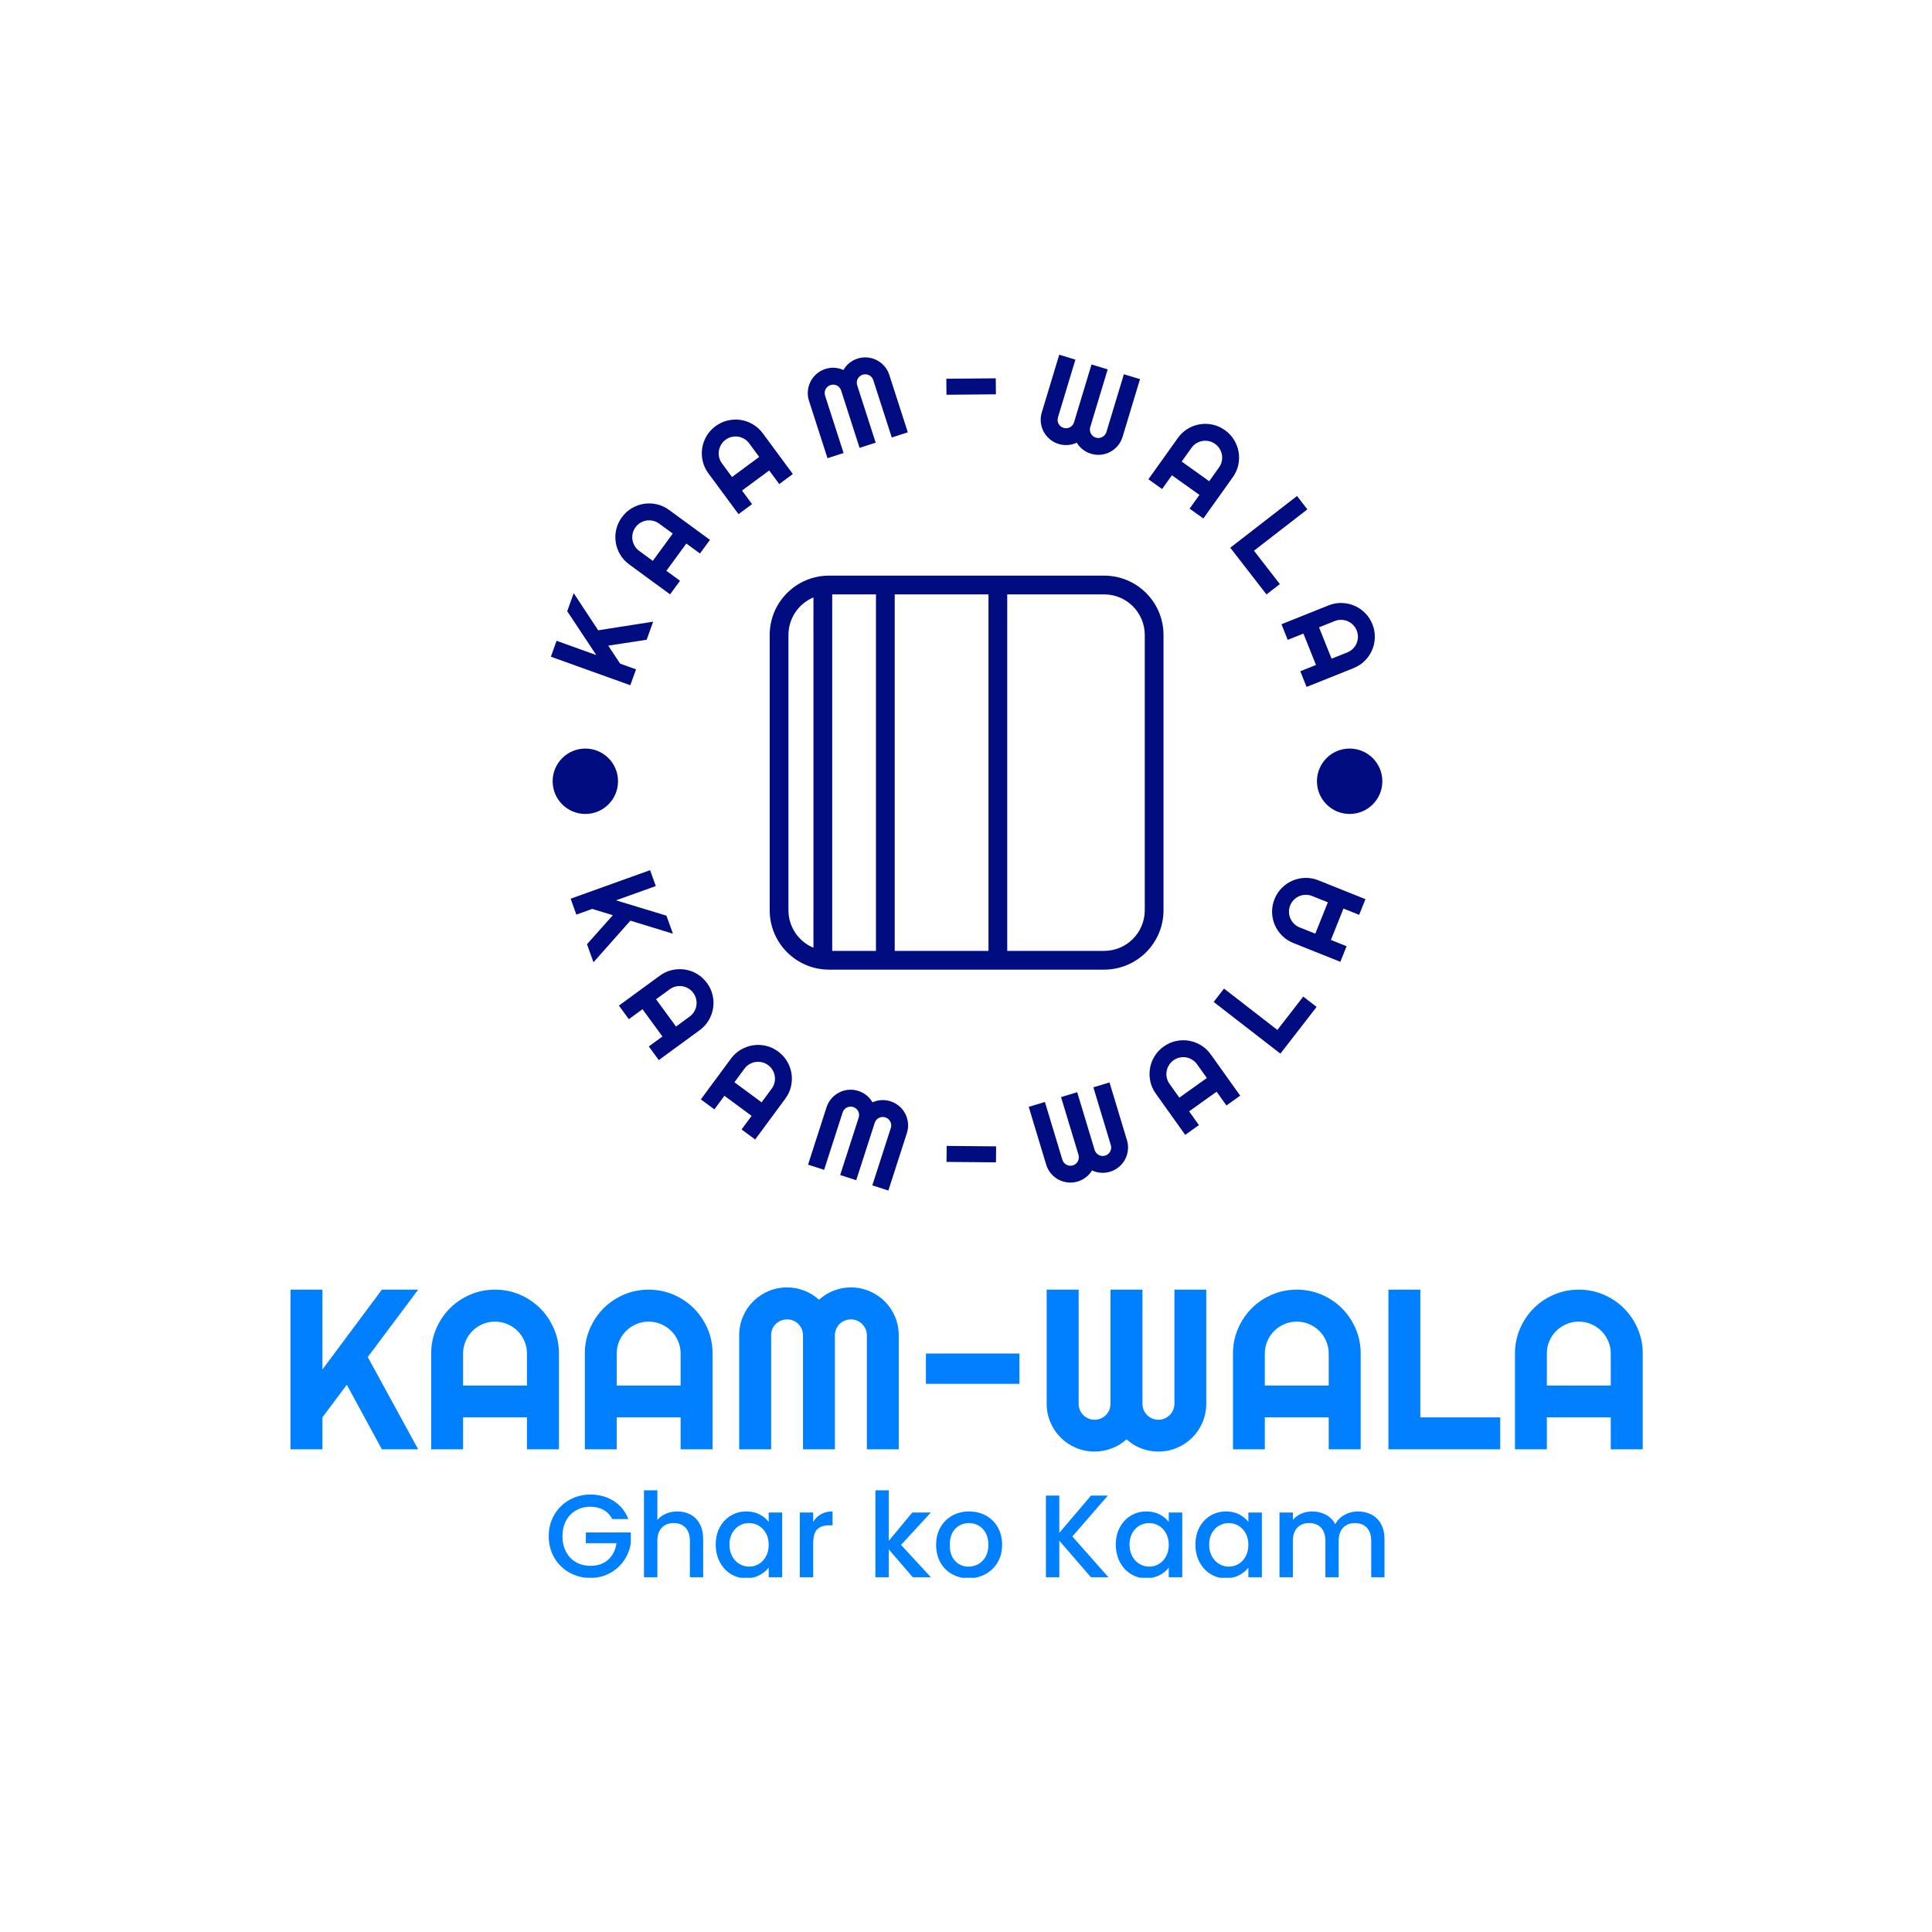 <svg xmlns="http://www.w3.org/2000/svg" version="1.1" xmlns:xlink="http://www.w3.org/1999/xlink" xmlns:svgjs="http://svgjs.dev/svgjs" width="1000" height="1000" viewBox="0 0 1000 1000"><rect width="1000" height="1000" fill="#ffffff"></rect><g transform="matrix(0.7,0,0,0.7,150.312,183.856)"><svg viewBox="0 0 273 247" data-background-color="#ffffff" preserveAspectRatio="xMidYMid meet" height="904" width="1000" xmlns="http://www.w3.org/2000/svg" xmlns:xlink="http://www.w3.org/1999/xlink"><g id="tight-bounds" transform="matrix(1,0,0,1,-0.122,-0.1)"><svg viewBox="0 0 273.244 247.2" height="247.2" width="273.244"><g><svg viewBox="0 0 395.52 357.822" height="247.2" width="273.244"><g transform="matrix(1,0,0,1,0,272.762)"><svg viewBox="0 0 395.52 85.06" height="85.06" width="395.52"><g><svg viewBox="0 0 395.52 85.06" height="85.06" width="395.52"><g><svg viewBox="0 0 395.52 48.003" height="48.003" width="395.52"><g transform="matrix(1,0,0,1,0,0)"><svg width="395.52" viewBox="3.25 -35.5 296.49 35.99" height="48.003" data-palette-color="#0080ff"><path d="M10.25-7.01L10.25 0 3.25 0 3.25-35.01 10.25-35.01 10.25-17.5 23.29-35.01 31.25-35.01 20.19-20.24 31.25 0 23.29 0 15.6-14.16 10.25-7.01ZM41.09-13.99L55.1-13.99 55.1-21Q55.1-22.44 54.55-23.72 54-25 53.05-25.95 52.1-26.9 50.82-27.45 49.53-28 48.09-28L48.09-28Q46.65-28 45.37-27.45 44.09-26.9 43.14-25.95 42.19-25 41.64-23.72 41.09-22.44 41.09-21L41.09-21 41.09-13.99ZM62.11-21L62.11 0 55.1 0 55.1-7.01 41.09-7.01 41.09 0 34.1 0 34.1-21Q34.1-23.9 35.2-26.45 36.3-29 38.19-30.91 40.09-32.81 42.64-33.91 45.19-35.01 48.09-35.01L48.09-35.01Q51-35.01 53.55-33.91 56.1-32.81 58.01-30.91 59.91-29 61.01-26.45 62.11-23.9 62.11-21L62.11-21ZM74.78-13.99L88.79-13.99 88.79-21Q88.79-22.44 88.24-23.72 87.69-25 86.74-25.95 85.79-26.9 84.5-27.45 83.22-28 81.78-28L81.78-28Q80.34-28 79.06-27.45 77.78-26.9 76.83-25.95 75.87-25 75.32-23.72 74.78-22.44 74.78-21L74.78-21 74.78-13.99ZM95.8-21L95.8 0 88.79 0 88.79-7.01 74.78-7.01 74.78 0 67.79 0 67.79-21Q67.79-23.9 68.89-26.45 69.99-29 71.88-30.91 73.77-32.81 76.33-33.91 78.88-35.01 81.78-35.01L81.78-35.01Q84.69-35.01 87.24-33.91 89.79-32.81 91.69-30.91 93.6-29 94.7-26.45 95.8-23.9 95.8-21L95.8-21ZM136.61-25L136.61 0 129.63 0 129.63-25Q129.63-25.73 129.35-26.37 129.07-27 128.59-27.48 128.12-27.95 127.48-28.22 126.85-28.49 126.12-28.49L126.12-28.49Q125.38-28.49 124.75-28.22 124.11-27.95 123.64-27.48 123.16-27 122.89-26.37 122.62-25.73 122.62-25L122.62-25 122.62 0 115.62 0 115.62-25Q115.62-25.73 115.35-26.37 115.08-27 114.6-27.48 114.13-27.95 113.49-28.22 112.86-28.49 112.13-28.49L112.13-28.49Q111.39-28.49 110.76-28.22 110.12-27.95 109.65-27.48 109.17-27 108.9-26.37 108.64-25.73 108.64-25L108.64-25 108.64 0 101.63 0 101.63-25Q101.63-27.17 102.45-29.09 103.26-31.01 104.69-32.43 106.12-33.86 108.04-34.68 109.95-35.5 112.13-35.5L112.13-35.5Q114.08-35.5 115.89-34.8 117.69-34.11 119.13-32.79L119.13-32.79Q120.57-34.11 122.37-34.8 124.16-35.5 126.12-35.5L126.12-35.5Q128.29-35.5 130.2-34.68 132.12-33.86 133.55-32.43 134.98-31.01 135.8-29.09 136.61-27.17 136.61-25L136.61-25ZM142.57-21L163.08-21 163.08-14.36 142.57-14.36 142.57-21ZM204.04-35.01L204.04-10.01Q204.04-7.84 203.22-5.92 202.4-4 200.98-2.58 199.55-1.15 197.63-0.33 195.72 0.49 193.54 0.49L193.54 0.49Q191.59 0.49 189.79-0.2 188-0.88 186.56-2.2L186.56-2.2Q185.12-0.88 183.31-0.2 181.51 0.49 179.55 0.49L179.55 0.49Q177.38 0.49 175.46-0.33 173.55-1.15 172.12-2.58 170.69-4 169.87-5.92 169.05-7.84 169.05-10.01L169.05-10.01 169.05-35.01 176.06-35.01 176.06-10.01Q176.06-9.28 176.33-8.63 176.6-7.98 177.07-7.51 177.55-7.03 178.19-6.76 178.82-6.49 179.55-6.49L179.55-6.49Q180.29-6.49 180.92-6.76 181.55-7.03 182.03-7.51 182.51-7.98 182.78-8.63 183.04-9.28 183.04-10.01L183.04-10.01 183.04-35.01 190.05-35.01 190.05-10.01Q190.05-9.28 190.32-8.63 190.59-7.98 191.06-7.51 191.54-7.03 192.18-6.76 192.81-6.49 193.54-6.49L193.54-6.49Q194.27-6.49 194.91-6.76 195.54-7.03 196.02-7.51 196.5-7.98 196.78-8.63 197.06-9.28 197.06-10.01L197.06-10.01 197.06-35.01 204.04-35.01ZM216.88-13.99L230.89-13.99 230.89-21Q230.89-22.44 230.34-23.72 229.79-25 228.84-25.95 227.89-26.9 226.61-27.45 225.33-28 223.89-28L223.89-28Q222.45-28 221.16-27.45 219.88-26.9 218.93-25.95 217.98-25 217.43-23.72 216.88-22.44 216.88-21L216.88-21 216.88-13.99ZM237.9-21L237.9 0 230.89 0 230.89-7.01 216.88-7.01 216.88 0 209.9 0 209.9-21Q209.9-23.9 211-26.45 212.09-29 213.99-30.91 215.88-32.81 218.43-33.91 220.98-35.01 223.89-35.01L223.89-35.01Q226.79-35.01 229.34-33.91 231.89-32.81 233.8-30.91 235.7-29 236.8-26.45 237.9-23.9 237.9-21L237.9-21ZM268.49-7.01L268.49 0 243.98 0 243.98-35.01 250.98-35.01 250.98-7.01 268.49-7.01ZM278.72-13.99L292.73-13.99 292.73-21Q292.73-22.44 292.18-23.72 291.63-25 290.68-25.95 289.73-26.9 288.44-27.45 287.16-28 285.72-28L285.72-28Q284.28-28 283-27.45 281.72-26.9 280.77-25.95 279.81-25 279.26-23.72 278.72-22.44 278.72-21L278.72-21 278.72-13.99ZM299.74-21L299.74 0 292.73 0 292.73-7.01 278.72-7.01 278.72 0 271.73 0 271.73-21Q271.73-23.9 272.83-26.45 273.93-29 275.82-30.91 277.71-32.81 280.27-33.91 282.82-35.01 285.72-35.01L285.72-35.01Q288.63-35.01 291.18-33.91 293.73-32.81 295.63-30.91 297.54-29 298.64-26.45 299.74-23.9 299.74-21L299.74-21Z" opacity="1" transform="matrix(1,0,0,1,0,0)" fill="#0080ff" class="undefined-text-0" data-fill-palette-color="primary" id="text-0"></path></svg></g></svg></g><g transform="matrix(1,0,0,1,75.544,59.335)"><svg viewBox="0 0 244.431 25.724" height="25.724" width="244.431"><g transform="matrix(1,0,0,1,0,0)"><svg width="244.431" viewBox="1.85 -37 355.82 37.45" height="25.724" data-palette-color="#0080ff"><path d="M35.75-24.75L28.9-24.75Q27.55-27.35 25.15-28.68 22.75-30 19.6-30L19.6-30Q16.15-30 13.45-28.45 10.75-26.9 9.22-24.05 7.7-21.2 7.7-17.45L7.7-17.45Q7.7-13.7 9.22-10.83 10.75-7.95 13.45-6.4 16.15-4.85 19.6-4.85L19.6-4.85Q24.25-4.85 27.15-7.45 30.05-10.05 30.7-14.5L30.7-14.5 17.65-14.5 17.65-19.05 36.8-19.05 36.8-14.6Q36.25-10.55 33.93-7.15 31.6-3.75 27.88-1.73 24.15 0.3 19.6 0.3L19.6 0.3Q14.7 0.3 10.65-1.98 6.6-4.25 4.23-8.3 1.85-12.35 1.85-17.45L1.85-17.45Q1.85-22.55 4.23-26.6 6.6-30.65 10.68-32.93 14.75-35.2 19.6-35.2L19.6-35.2Q25.15-35.2 29.48-32.48 33.8-29.75 35.75-24.75L35.75-24.75ZM56.65-28Q59.8-28 62.27-26.65 64.75-25.3 66.17-22.65 67.6-20 67.6-16.25L67.6-16.25 67.6 0 61.95 0 61.95-15.4Q61.95-19.1 60.1-21.08 58.25-23.05 55.05-23.05L55.05-23.05Q51.85-23.05 49.97-21.08 48.1-19.1 48.1-15.4L48.1-15.4 48.1 0 42.4 0 42.4-37 48.1-37 48.1-24.35Q49.55-26.1 51.77-27.05 54-28 56.65-28L56.65-28ZM72.95-13.9Q72.95-18.05 74.67-21.25 76.4-24.45 79.37-26.23 82.35-28 85.95-28L85.95-28Q89.2-28 91.62-26.73 94.05-25.45 95.5-23.55L95.5-23.55 95.5-27.55 101.25-27.55 101.25 0 95.5 0 95.5-4.1Q94.05-2.15 91.55-0.85 89.05 0.45 85.85 0.45L85.85 0.45Q82.3 0.45 79.35-1.38 76.4-3.2 74.67-6.48 72.95-9.75 72.95-13.9L72.95-13.9ZM95.5-13.8Q95.5-16.65 94.32-18.75 93.15-20.85 91.25-21.95 89.35-23.05 87.15-23.05L87.15-23.05Q84.95-23.05 83.05-21.98 81.15-20.9 79.97-18.82 78.8-16.75 78.8-13.9L78.8-13.9Q78.8-11.05 79.97-8.9 81.15-6.75 83.07-5.63 85-4.5 87.15-4.5L87.15-4.5Q89.35-4.5 91.25-5.6 93.15-6.7 94.32-8.83 95.5-10.95 95.5-13.8L95.5-13.8ZM114.44-23.55Q115.69-25.65 117.77-26.83 119.84-28 122.69-28L122.69-28 122.69-22.1 121.24-22.1Q117.89-22.1 116.17-20.4 114.44-18.7 114.44-14.5L114.44-14.5 114.44 0 108.74 0 108.74-27.55 114.44-27.55 114.44-23.55ZM164.54-27.55L151.84-13.75 164.54 0 156.84 0 146.64-11.85 146.64 0 140.94 0 140.94-37 146.64-37 146.64-15.5 156.64-27.55 164.54-27.55ZM180.58 0.45Q176.69 0.45 173.53-1.33 170.38-3.1 168.58-6.33 166.78-9.55 166.78-13.8L166.78-13.8Q166.78-18 168.63-21.25 170.48-24.5 173.69-26.25 176.88-28 180.83-28L180.83-28Q184.78-28 187.98-26.25 191.19-24.5 193.03-21.25 194.88-18 194.88-13.8L194.88-13.8Q194.88-9.6 192.98-6.35 191.08-3.1 187.81-1.33 184.53 0.45 180.58 0.45L180.58 0.45ZM180.58-4.5Q182.78-4.5 184.71-5.55 186.63-6.6 187.83-8.7 189.03-10.8 189.03-13.8L189.03-13.8Q189.03-16.8 187.88-18.88 186.73-20.95 184.83-22 182.94-23.05 180.73-23.05L180.73-23.05Q178.53-23.05 176.66-22 174.78-20.95 173.69-18.88 172.58-16.8 172.58-13.8L172.58-13.8Q172.58-9.35 174.86-6.93 177.13-4.5 180.58-4.5L180.58-4.5ZM240.13 0L232.68 0 219.23-15.55 219.23 0 213.53 0 213.53-34.75 219.23-34.75 219.23-18.9 232.73-34.75 239.88-34.75 224.78-17.35 240.13 0ZM243.28-13.9Q243.28-18.05 245-21.25 246.73-24.45 249.7-26.23 252.68-28 256.28-28L256.28-28Q259.53-28 261.95-26.73 264.38-25.45 265.83-23.55L265.83-23.55 265.83-27.55 271.58-27.55 271.58 0 265.83 0 265.83-4.1Q264.38-2.15 261.88-0.85 259.38 0.45 256.18 0.45L256.18 0.45Q252.63 0.45 249.68-1.38 246.73-3.2 245-6.48 243.28-9.75 243.28-13.9L243.28-13.9ZM265.83-13.8Q265.83-16.65 264.65-18.75 263.48-20.85 261.58-21.95 259.68-23.05 257.48-23.05L257.48-23.05Q255.28-23.05 253.38-21.98 251.48-20.9 250.3-18.82 249.13-16.75 249.13-13.9L249.13-13.9Q249.13-11.05 250.3-8.9 251.48-6.75 253.4-5.63 255.33-4.5 257.48-4.5L257.48-4.5Q259.68-4.5 261.58-5.6 263.48-6.7 264.65-8.83 265.83-10.95 265.83-13.8L265.83-13.8ZM277.18-13.9Q277.18-18.05 278.9-21.25 280.63-24.45 283.6-26.23 286.57-28 290.18-28L290.18-28Q293.43-28 295.85-26.73 298.27-25.45 299.72-23.55L299.72-23.55 299.72-27.55 305.47-27.55 305.47 0 299.72 0 299.72-4.1Q298.27-2.15 295.77-0.85 293.27 0.45 290.07 0.45L290.07 0.45Q286.52 0.45 283.57-1.38 280.63-3.2 278.9-6.48 277.18-9.75 277.18-13.9L277.18-13.9ZM299.72-13.8Q299.72-16.65 298.55-18.75 297.38-20.85 295.47-21.95 293.57-23.05 291.38-23.05L291.38-23.05Q289.18-23.05 287.27-21.98 285.38-20.9 284.2-18.82 283.02-16.75 283.02-13.9L283.02-13.9Q283.02-11.05 284.2-8.9 285.38-6.75 287.3-5.63 289.22-4.5 291.38-4.5L291.38-4.5Q293.57-4.5 295.47-5.6 297.38-6.7 298.55-8.83 299.72-10.95 299.72-13.8L299.72-13.8ZM346.32-28Q349.57-28 352.15-26.65 354.72-25.3 356.2-22.65 357.67-20 357.67-16.25L357.67-16.25 357.67 0 352.02 0 352.02-15.4Q352.02-19.1 350.17-21.08 348.32-23.05 345.12-23.05L345.12-23.05Q341.92-23.05 340.05-21.08 338.17-19.1 338.17-15.4L338.17-15.4 338.17 0 332.52 0 332.52-15.4Q332.52-19.1 330.67-21.08 328.82-23.05 325.62-23.05L325.62-23.05Q322.42-23.05 320.55-21.08 318.67-19.1 318.67-15.4L318.67-15.4 318.67 0 312.97 0 312.97-27.55 318.67-27.55 318.67-24.4Q320.07-26.1 322.22-27.05 324.37-28 326.82-28L326.82-28Q330.12-28 332.72-26.6 335.32-25.2 336.72-22.55L336.72-22.55Q337.97-25.05 340.62-26.53 343.27-28 346.32-28L346.32-28Z" opacity="1" transform="matrix(1,0,0,1,0,0)" fill="#0080ff" class="undefined-text-1" data-fill-palette-color="secondary" id="text-1"></path></svg></g></svg></g></svg></g></svg></g><g transform="matrix(1,0,0,1,75.544,0)"><svg viewBox="0 0 244.431 244.431" height="244.431" width="244.431"><g><svg viewBox="0 0 244.431 244.431" height="244.431" width="244.431"><g transform="matrix(1,0,0,1,64.631,64.603)"><svg viewBox="0 0 115.169 115.226" height="115.226" width="115.169"><g><svg xmlns:dc="http://purl.org/dc/elements/1.1/" xmlns:cc="http://creativecommons.org/ns#" xmlns:rdf="http://www.w3.org/1999/02/22-rdf-syntax-ns#" xmlns:svg="http://www.w3.org/2000/svg" xmlns="http://www.w3.org/2000/svg" xmlns:sodipodi="http://sodipodi.sourceforge.net/DTD/sodipodi-0.dtd" xmlns:inkscape="http://www.inkscape.org/namespaces/inkscape" preserveAspectRatio="xMidYMid" viewBox="0 0 63 63.031" version="1.1" x="0" y="0" height="115.226" width="115.169" class="icon-gn-0" data-fill-palette-color="accent" id="gn-0"><path d="M9.5 0C4.253 0 0 4.25 0 9.5L0 53.531C0 58.781 4.253 63.031 9.5 63.031L53.5 63.031C58.747 63.031 63 58.781 63 53.531L63 9.5C63 4.25 58.747 0 53.5 0L9.5 0zM10 3L17 3 17 60.031 10 60.031 10 3zM20 3L35 3 35 60.031 20 60.031 20 3zM38 3L53.5 3C57.09 3 60 5.908 60 9.5L60 53.531C60 57.123 57.09 60.031 53.5 60.031L38 60.031 38 3zM6.969 3.5C6.978 3.496 6.991 3.504 7 3.5L7 59.531C4.653 58.55 3 56.236 3 53.531L3 9.5C3 6.806 4.636 4.487 6.969 3.5z" fill="#010c80" fill-rule="evenodd" data-fill-palette-color="accent"></path></svg></g></svg></g><path d="M20.89 90.338L25.54 92.01 23.869 96.66 0.635 88.31 2.307 83.659 13.923 87.834 5.416 75.009 7.314 69.726 14.475 80.588 30.548 78.077 28.649 83.359 17.419 85.082ZM30.445 60.285L36.283 52.309 32.295 49.39C31.748 48.99 31.155 48.715 30.516 48.567 29.877 48.419 29.245 48.393 28.62 48.489 27.995 48.586 27.4 48.802 26.836 49.137 26.272 49.471 25.789 49.912 25.389 50.459V50.459C24.988 51.006 24.716 51.596 24.571 52.23 24.423 52.869 24.397 53.501 24.494 54.126 24.591 54.752 24.804 55.349 25.135 55.919 25.47 56.483 25.91 56.965 26.457 57.366V57.366ZM35.214 45.403L47.161 54.148 44.242 58.135 40.254 55.216 34.416 63.192 38.404 66.111 35.497 70.082 23.551 61.337C22.446 60.528 21.561 59.561 20.897 58.437 20.233 57.313 19.805 56.125 19.611 54.874 19.414 53.629 19.461 52.371 19.754 51.098 20.047 49.826 20.596 48.64 21.401 47.54V47.54C22.21 46.435 23.177 45.551 24.301 44.887 25.426 44.223 26.613 43.794 27.864 43.601 29.114 43.407 30.376 43.457 31.648 43.75 32.921 44.043 34.109 44.594 35.214 45.403ZM53.614 35.764L61.565 29.892 58.629 25.917C58.226 25.372 57.742 24.933 57.176 24.601 56.61 24.269 56.015 24.056 55.389 23.962 54.763 23.867 54.131 23.896 53.493 24.047 52.855 24.199 52.263 24.476 51.717 24.878V24.878C51.172 25.281 50.736 25.763 50.409 26.325 50.077 26.89 49.864 27.486 49.77 28.112 49.676 28.738 49.702 29.372 49.847 30.014 49.999 30.652 50.276 31.244 50.678 31.789V31.789ZM62.604 22.981L71.4 34.89 67.424 37.826 64.488 33.851 56.538 39.723 59.474 43.698 55.515 46.622 46.72 34.713C45.906 33.612 45.35 32.425 45.052 31.154 44.753 29.883 44.698 28.622 44.886 27.37 45.069 26.123 45.49 24.936 46.149 23.808 46.808 22.681 47.685 21.713 48.781 20.903V20.903C49.883 20.09 51.069 19.534 52.341 19.235 53.612 18.937 54.873 18.882 56.124 19.07 57.376 19.258 58.565 19.682 59.692 20.341 60.82 21 61.79 21.88 62.604 22.981ZM99.616 5.915L105.024 22.697 100.331 24.209 94.922 7.428C94.816 7.099 94.656 6.812 94.441 6.567 94.221 6.325 93.97 6.132 93.688 5.988 93.407 5.843 93.105 5.759 92.784 5.734 92.461 5.703 92.138 5.74 91.815 5.844V5.844C91.486 5.95 91.199 6.11 90.955 6.324 90.708 6.531 90.513 6.776 90.369 7.058 90.224 7.339 90.137 7.642 90.106 7.965 90.075 8.288 90.112 8.615 90.218 8.944V8.944L95.627 25.725 90.923 27.241 85.515 10.46C85.409 10.131 85.252 9.843 85.044 9.596 84.83 9.352 84.582 9.158 84.301 9.013 84.019 8.869 83.718 8.785 83.396 8.76 83.073 8.729 82.747 8.766 82.418 8.872V8.872C82.095 8.976 81.812 9.135 81.567 9.349 81.321 9.557 81.122 9.803 80.971 10.086 80.827 10.368 80.743 10.669 80.718 10.991 80.687 11.314 80.724 11.64 80.83 11.969V11.969L86.239 28.751 81.536 30.267 76.127 13.485C75.813 12.511 75.702 11.539 75.796 10.569 75.887 9.592 76.149 8.681 76.582 7.837 77.013 6.986 77.599 6.241 78.341 5.603 79.08 4.959 79.934 4.481 80.902 4.169V4.169C81.779 3.886 82.671 3.769 83.577 3.819 84.486 3.875 85.357 4.093 86.192 4.472V4.472C86.648 3.677 87.228 2.992 87.932 2.416 88.633 1.848 89.422 1.423 90.299 1.14V1.14C91.267 0.828 92.239 0.718 93.216 0.809 94.19 0.894 95.101 1.156 95.948 1.595 96.792 2.028 97.537 2.614 98.181 3.354 98.823 4.087 99.302 4.94 99.616 5.915ZM116.285 7.03L130.744 6.901 130.786 11.579 116.327 11.708ZM172.928 7.139L167.828 24.017C167.533 24.991 167.071 25.853 166.44 26.604 165.81 27.355 165.076 27.955 164.239 28.404 163.403 28.852 162.497 29.13 161.522 29.24 160.548 29.349 159.573 29.256 158.6 28.962V28.962C157.718 28.695 156.921 28.284 156.211 27.73 155.492 27.18 154.897 26.511 154.426 25.725V25.725C153.599 26.119 152.734 26.346 151.83 26.406 150.925 26.472 150.031 26.372 149.149 26.106V26.106C148.175 25.811 147.313 25.349 146.562 24.718 145.811 24.088 145.211 23.354 144.763 22.517 144.314 21.681 144.036 20.775 143.927 19.8 143.817 18.825 143.91 17.851 144.204 16.878V16.878L149.305 0 154.035 1.43 148.935 18.308C148.835 18.639 148.803 18.965 148.84 19.288 148.869 19.616 148.958 19.919 149.107 20.197 149.263 20.478 149.465 20.723 149.713 20.933 149.962 21.143 150.248 21.296 150.572 21.394V21.394C150.903 21.495 151.23 21.526 151.553 21.489 151.876 21.452 152.177 21.359 152.456 21.209 152.734 21.06 152.98 20.858 153.191 20.603 153.394 20.353 153.546 20.062 153.646 19.731V19.731L158.747 2.853 163.477 4.283 158.376 21.161C158.276 21.492 158.245 21.819 158.282 22.142 158.317 22.471 158.409 22.775 158.558 23.054 158.708 23.333 158.907 23.577 159.155 23.786 159.403 23.996 159.693 24.151 160.024 24.251V24.251C160.348 24.349 160.672 24.379 160.995 24.342 161.317 24.305 161.618 24.212 161.897 24.063 162.176 23.913 162.424 23.712 162.642 23.459 162.852 23.211 163.007 22.922 163.107 22.591V22.591L168.208 5.713ZM185.116 31.251L193.161 36.993 196.032 32.97C196.426 32.418 196.693 31.822 196.834 31.181 196.974 30.54 196.993 29.908 196.888 29.284 196.784 28.66 196.561 28.068 196.22 27.508 195.878 26.948 195.432 26.471 194.88 26.077V26.077C194.328 25.683 193.734 25.418 193.099 25.281 192.459 25.14 191.826 25.122 191.202 25.226 190.578 25.33 189.983 25.551 189.417 25.889 188.857 26.23 188.38 26.677 187.987 27.229V27.229ZM200.054 35.841L191.454 47.892 187.432 45.021 190.302 40.999 182.257 35.257 179.387 39.28 175.381 36.421 183.981 24.37C184.776 23.255 185.732 22.359 186.848 21.682 187.965 21.005 189.147 20.562 190.395 20.353 191.638 20.14 192.897 20.173 194.173 20.451 195.449 20.728 196.641 21.263 197.75 22.054V22.054C198.865 22.85 199.761 23.805 200.438 24.922 201.116 26.038 201.559 27.22 201.767 28.469 201.976 29.717 201.942 30.979 201.664 32.255 201.386 33.531 200.85 34.726 200.054 35.841ZM213.82 67.078L209.914 70.105 199.326 56.441 218.842 41.319 221.869 45.225 206.259 57.321ZM225.282 79.725L228.957 88.9 233.545 87.062C234.174 86.81 234.721 86.453 235.185 85.989 235.649 85.526 236.006 85.003 236.255 84.422 236.504 83.84 236.636 83.221 236.651 82.565 236.666 81.909 236.547 81.267 236.295 80.638V80.638C236.043 80.008 235.686 79.465 235.226 79.007 234.762 78.542 234.24 78.186 233.658 77.937 233.076 77.688 232.456 77.553 231.798 77.532 231.142 77.517 230.499 77.635 229.87 77.887V77.887ZM235.382 91.65L221.638 97.155 219.801 92.567 224.389 90.73 220.714 81.555 216.126 83.392 214.296 78.823 228.04 73.319C229.311 72.81 230.6 72.571 231.905 72.603 233.21 72.635 234.445 72.9 235.608 73.398 236.769 73.89 237.812 74.597 238.736 75.519 239.66 76.442 240.376 77.535 240.883 78.8V78.8C241.392 80.071 241.63 81.36 241.598 82.665 241.566 83.97 241.301 85.205 240.803 86.368 240.305 87.532 239.595 88.575 238.672 89.5 237.75 90.424 236.653 91.141 235.382 91.65ZM12.74 162.07L8.09 163.741 6.418 159.091 29.652 150.74 31.324 155.391 19.707 159.566 34.433 164.041 36.331 169.323 23.894 165.505 13.097 177.674 11.199 172.392 18.763 163.914ZM31.4 188.495L37.238 196.47 41.226 193.551C41.773 193.151 42.213 192.669 42.548 192.105 42.883 191.54 43.098 190.946 43.195 190.32 43.292 189.695 43.266 189.063 43.118 188.424 42.969 187.785 42.695 187.192 42.294 186.645V186.645C41.894 186.098 41.413 185.66 40.853 185.331 40.289 184.996 39.694 184.78 39.069 184.683 38.444 184.587 37.81 184.61 37.167 184.753 36.528 184.901 35.935 185.176 35.388 185.576V185.576ZM44.144 197.539L32.198 206.284 29.279 202.296 33.267 199.377 27.429 191.402 23.441 194.321 20.534 190.35 32.481 181.605C33.586 180.796 34.774 180.245 36.047 179.952 37.323 179.665 38.585 179.615 39.831 179.803 41.078 179.991 42.264 180.417 43.388 181.081 44.512 181.745 45.477 182.626 46.282 183.726V183.726C47.091 184.831 47.642 186.02 47.935 187.292 48.228 188.565 48.277 189.826 48.084 191.077 47.89 192.327 47.462 193.515 46.798 194.639 46.134 195.764 45.249 196.73 44.145 197.539ZM54.317 212.762L62.267 218.634 65.203 214.659C65.606 214.114 65.883 213.522 66.034 212.884 66.186 212.245 66.214 211.613 66.12 210.988 66.026 210.362 65.813 209.766 65.481 209.201 65.148 208.635 64.71 208.151 64.164 207.748V207.748C63.619 207.345 63.03 207.07 62.397 206.923 61.759 206.772 61.127 206.743 60.501 206.837 59.875 206.932 59.277 207.143 58.706 207.471 58.14 207.803 57.656 208.242 57.253 208.787V208.787ZM69.179 217.595L60.383 229.504 56.408 226.568 59.344 222.593 51.393 216.721 48.457 220.696 44.499 217.772 53.294 205.863C54.108 204.762 55.078 203.882 56.206 203.222 57.338 202.567 58.528 202.144 59.774 201.952 61.02 201.759 62.278 201.813 63.549 202.111 64.821 202.41 66.004 202.963 67.1 203.773V203.773C68.202 204.587 69.082 205.557 69.741 206.684 70.4 207.811 70.824 209.001 71.012 210.252 71.2 211.504 71.145 212.765 70.847 214.036 70.548 215.307 69.992 216.494 69.179 217.595ZM104.745 227.65L99.336 244.431 94.642 242.918 100.051 226.137C100.157 225.808 100.194 225.481 100.163 225.158 100.126 224.833 100.035 224.529 99.891 224.247 99.746 223.966 99.551 223.721 99.304 223.514 99.06 223.3 98.777 223.141 98.454 223.037V223.037C98.125 222.931 97.799 222.893 97.475 222.924 97.154 222.949 96.852 223.033 96.571 223.178 96.289 223.322 96.042 223.516 95.827 223.761 95.613 224.005 95.453 224.292 95.347 224.621V224.621L89.938 241.403 85.244 239.89 90.653 223.108C90.759 222.779 90.797 222.453 90.766 222.129 90.735 221.806 90.647 221.503 90.503 221.222 90.358 220.94 90.163 220.696 89.917 220.488 89.672 220.274 89.386 220.114 89.056 220.008V220.008C88.734 219.904 88.411 219.867 88.087 219.898 87.766 219.923 87.465 220.008 87.183 220.152 86.895 220.294 86.647 220.488 86.44 220.735 86.226 220.979 86.066 221.266 85.96 221.595V221.595L80.551 238.377 75.847 236.861 81.256 220.079C81.57 219.105 82.049 218.248 82.693 217.508 83.336 216.775 84.079 216.192 84.924 215.759 85.771 215.32 86.681 215.058 87.656 214.973 88.632 214.882 89.605 214.992 90.572 215.304V215.304C91.45 215.587 92.242 216.013 92.949 216.583 93.653 217.159 94.234 217.845 94.69 218.64V218.64C95.524 218.26 96.395 218.043 97.304 217.987 98.204 217.935 99.092 218.05 99.97 218.333V218.333C100.938 218.645 101.791 219.123 102.531 219.767 103.273 220.405 103.859 221.15 104.29 222.001 104.723 222.846 104.986 223.753 105.079 224.723 105.17 225.7 105.059 226.675 104.745 227.65ZM116.384 231.382L130.843 231.511 130.801 236.188 116.342 236.059ZM164.008 212.824L169.109 229.702C169.403 230.675 169.496 231.649 169.386 232.624 169.277 233.599 168.999 234.505 168.55 235.341 168.102 236.178 167.502 236.911 166.751 237.542 166 238.173 165.138 238.635 164.164 238.929V238.929C163.282 239.196 162.391 239.295 161.492 239.227 160.589 239.167 159.724 238.94 158.896 238.546V238.546C158.426 239.332 157.831 240 157.112 240.551 156.395 241.107 155.595 241.519 154.713 241.786V241.786C153.74 242.08 152.765 242.172 151.791 242.063 150.816 241.954 149.91 241.676 149.074 241.227 148.237 240.779 147.503 240.179 146.873 239.428 146.242 238.677 145.78 237.814 145.485 236.841V236.841L140.385 219.963 145.115 218.533 150.216 235.411C150.316 235.742 150.471 236.032 150.68 236.28 150.885 236.537 151.131 236.739 151.416 236.886 151.695 237.036 151.996 237.129 152.318 237.166 152.641 237.203 152.965 237.173 153.289 237.075V237.075C153.62 236.975 153.91 236.82 154.158 236.61 154.406 236.401 154.605 236.156 154.755 235.878 154.904 235.599 154.996 235.295 155.031 234.965 155.068 234.643 155.037 234.316 154.937 233.985V233.985L149.836 217.107 154.557 215.68 159.658 232.558C159.758 232.889 159.912 233.179 160.122 233.427 160.333 233.682 160.579 233.884 160.857 234.033 161.136 234.183 161.437 234.276 161.76 234.313 162.083 234.35 162.41 234.318 162.741 234.218V234.218C163.065 234.12 163.351 233.966 163.6 233.757 163.848 233.547 164.047 233.303 164.196 233.024 164.346 232.745 164.441 232.44 164.483 232.109 164.52 231.786 164.488 231.459 164.388 231.128V231.128L159.287 214.25ZM184.428 217.264L192.474 211.523 189.603 207.5C189.209 206.949 188.732 206.502 188.172 206.161 187.612 205.819 187.02 205.596 186.396 205.492 185.772 205.388 185.139 205.406 184.499 205.547 183.858 205.687 183.262 205.955 182.71 206.348V206.348C182.158 206.742 181.714 207.217 181.378 207.773 181.037 208.334 180.814 208.926 180.71 209.55 180.605 210.174 180.621 210.808 180.756 211.453 180.897 212.094 181.164 212.69 181.558 213.242V213.242ZM193.626 204.63L202.226 216.681 198.203 219.552 195.332 215.529 187.287 221.27 190.158 225.293 186.152 228.152 177.552 216.1C176.756 214.986 176.22 213.791 175.942 212.515 175.67 211.235 175.636 209.973 175.839 208.728 176.042 207.484 176.482 206.304 177.159 205.188 177.837 204.071 178.73 203.117 179.839 202.326V202.326C180.954 201.53 182.149 200.994 183.425 200.716 184.701 200.439 185.963 200.404 187.211 200.613 188.459 200.821 189.642 201.264 190.758 201.942 191.874 202.619 192.83 203.515 193.626 204.63ZM220.665 187.705L224.572 190.732 213.984 204.396 194.468 189.274 197.495 185.367 213.104 197.463ZM224.184 169.314L227.859 160.139 223.271 158.302C222.642 158.05 221.999 157.931 221.343 157.946 220.688 157.961 220.069 158.093 219.487 158.342 218.905 158.591 218.383 158.947 217.919 159.412 217.456 159.876 217.098 160.423 216.846 161.052V161.052C216.594 161.681 216.477 162.321 216.494 162.97 216.509 163.626 216.641 164.245 216.89 164.827 217.139 165.408 217.494 165.934 217.956 166.404 218.42 166.867 218.967 167.225 219.596 167.477V167.477ZM225.108 153.714L238.852 159.219 237.015 163.806 232.427 161.969 228.753 171.144 233.34 172.982 231.51 177.55 217.766 172.046C216.495 171.537 215.399 170.82 214.476 169.895 213.556 168.965 212.846 167.921 212.346 166.764 211.845 165.607 211.579 164.375 211.547 163.07 211.515 161.765 211.752 160.48 212.259 159.215V159.215C212.768 157.943 213.484 156.847 214.409 155.924 215.333 155.002 216.377 154.292 217.54 153.794 218.704 153.296 219.938 153.031 221.244 152.999 222.549 152.967 223.837 153.205 225.108 153.714ZM1.153 124.739C1.153 119.458 5.435 115.176 10.716 115.176 15.998 115.176 20.279 119.458 20.279 124.739 20.279 130.021 15.998 134.303 10.716 134.303 5.435 134.303 1.153 130.021 1.153 124.739ZM224.67 124.739C224.67 119.458 228.951 115.176 234.233 115.176 239.515 115.176 243.796 119.458 243.796 124.739 243.796 130.021 239.515 134.303 234.233 134.303 228.951 134.303 224.67 130.021 224.67 124.739Z" fill="#010c80" data-fill-palette-color="accent"></path></svg></g></svg></g><g></g></svg></g><defs></defs></svg><rect width="273.244" height="247.2" fill="none" stroke="none" visibility="hidden"></rect></g></svg></g></svg>